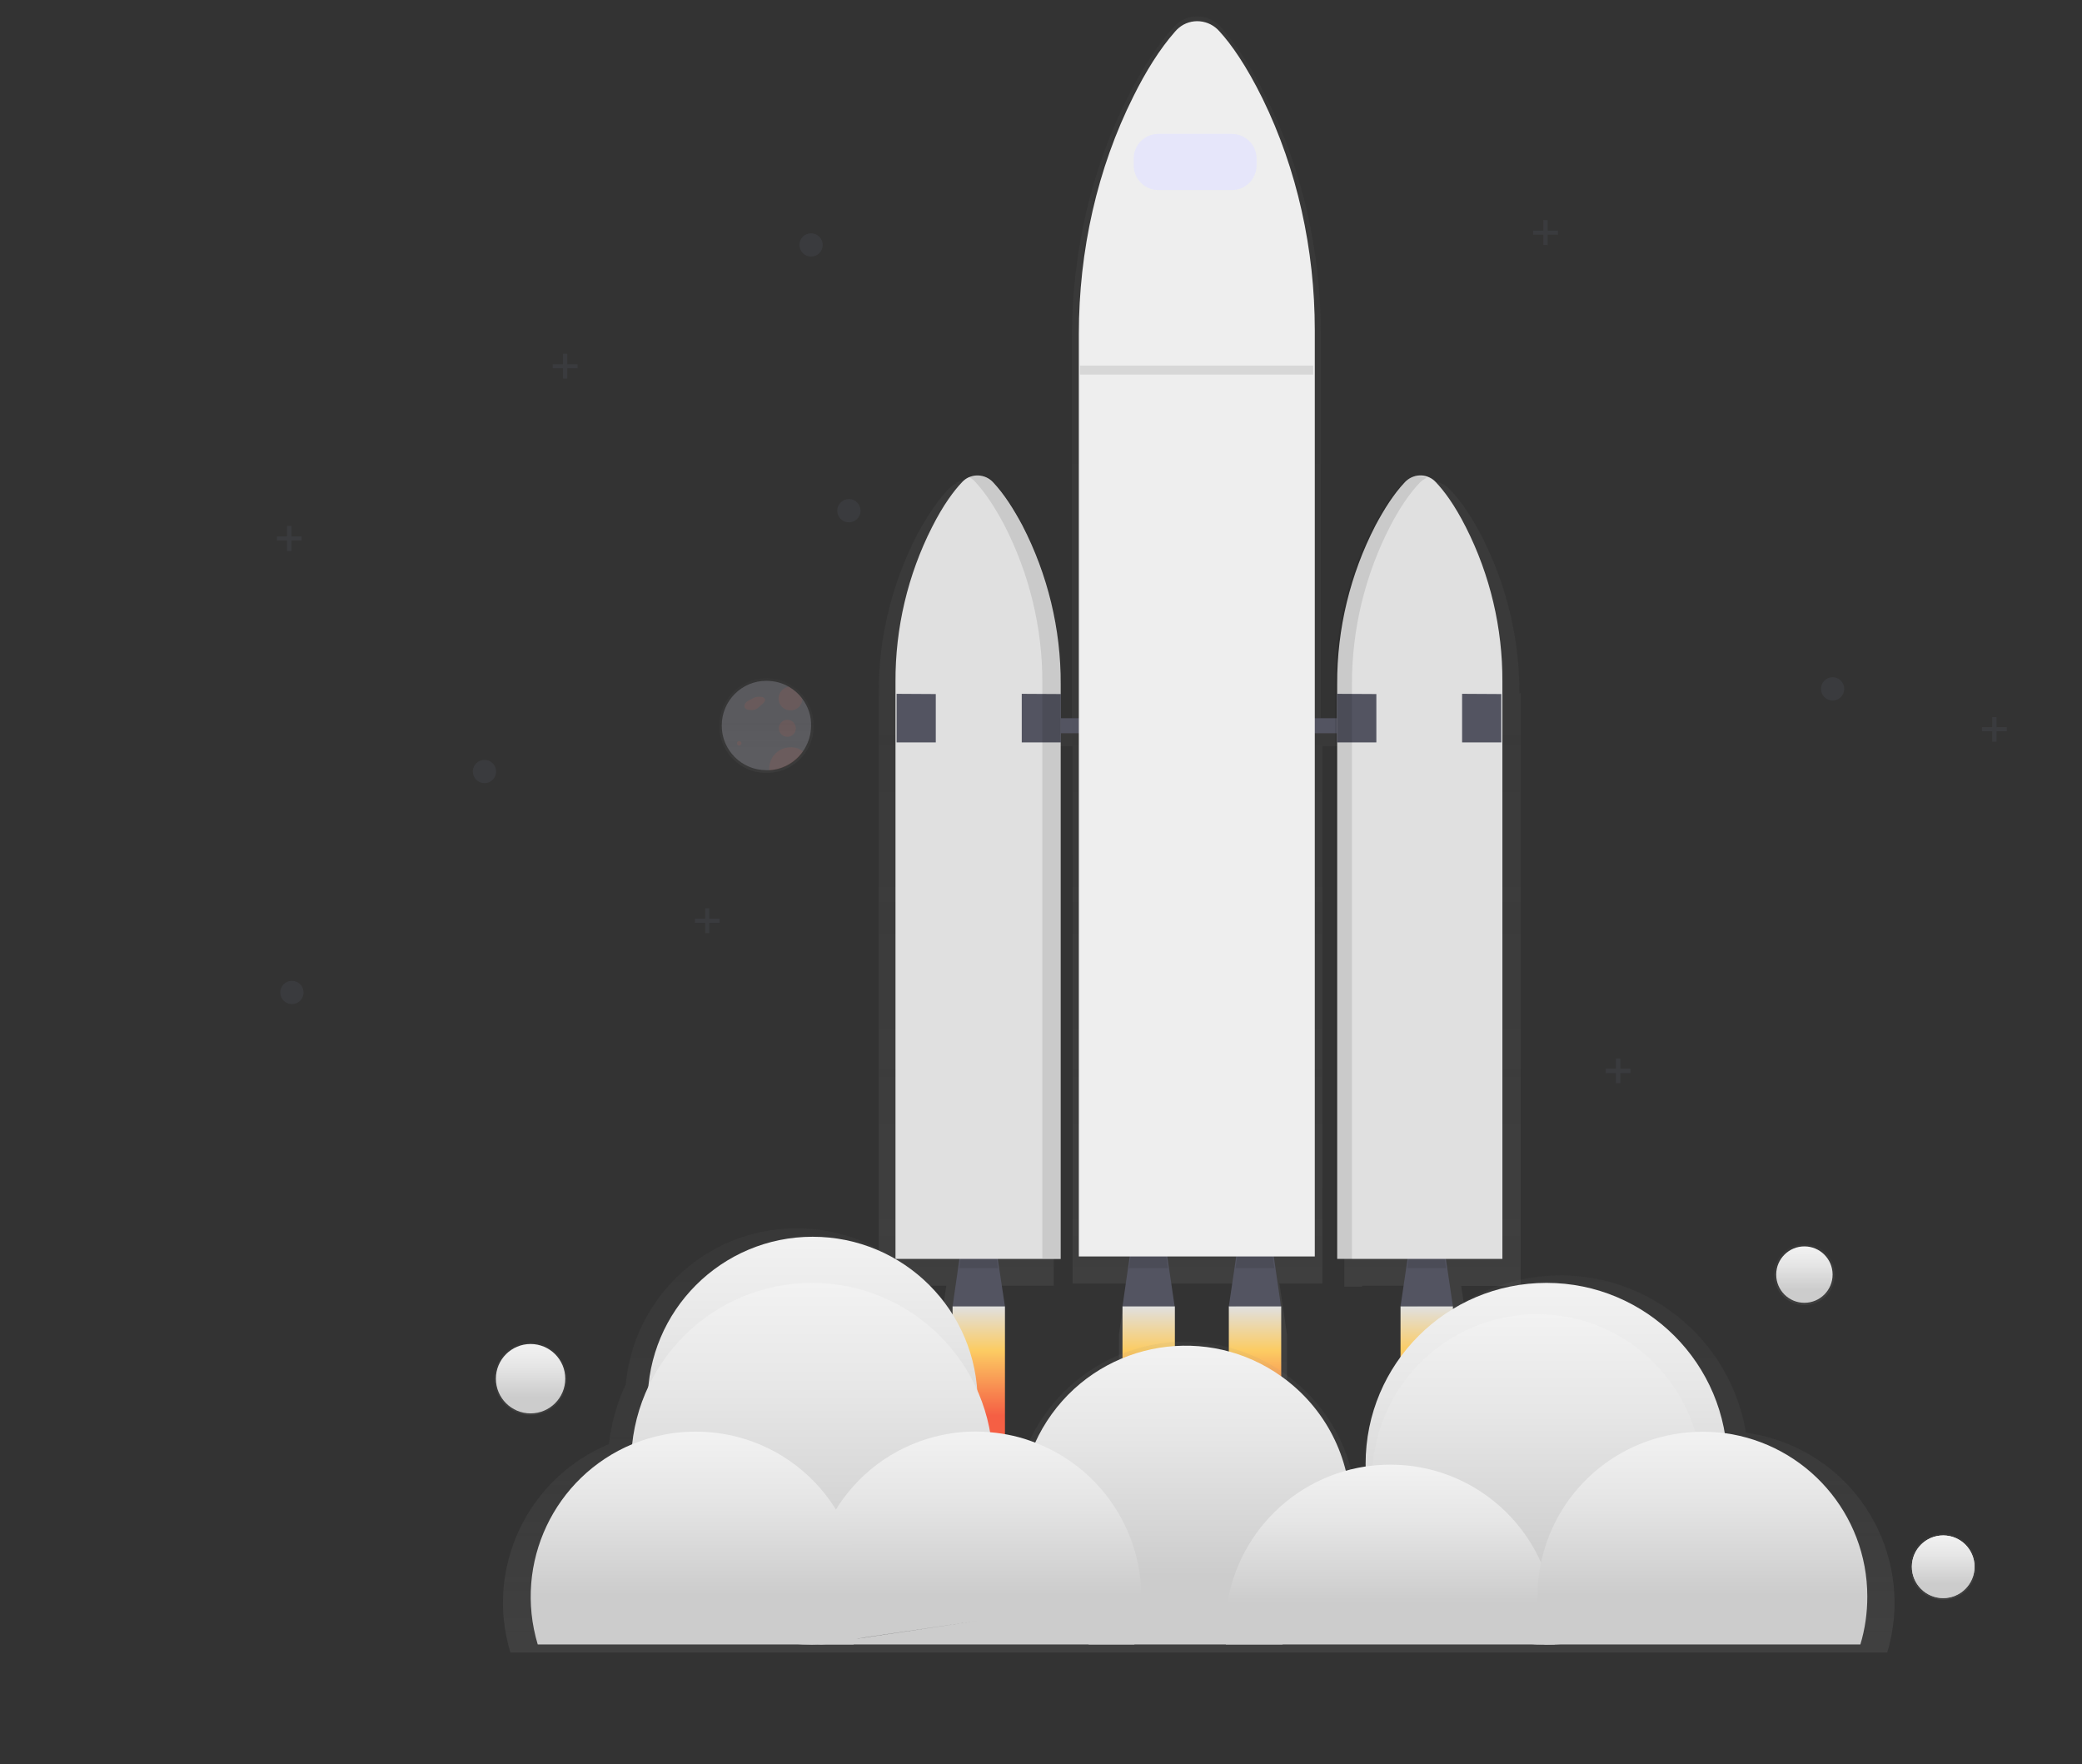 <?xml version="1.0" encoding="utf-8"?>
<!-- Generator: Adobe Illustrator 23.0.3, SVG Export Plug-In . SVG Version: 6.00 Build 0)  -->
<svg version="1.1" id="Layer_1" xmlns="http://www.w3.org/2000/svg" xmlns:xlink="http://www.w3.org/1999/xlink" x="0px" y="0px"
	 viewBox="0 0 930 788" style="enable-background:new 0 0 930 788;" xml:space="preserve">
<rect x="0" y="0" width="930" height="788" fill="#333333" stroke="none"/>
<style type="text/css">
	.st0{opacity:0.7;}
	.st1{fill:url(#SVGID_1_);}
	.st2{fill:#535461;}
	.st3{opacity:0.1;}
	.st4{fill:#E0E0E0;}
	.st5{fill:url(#SVGID_2_);}
	.st6{fill:url(#SVGID_3_);}
	.st7{fill:url(#SVGID_4_);}
	.st8{fill:url(#SVGID_5_);}
	.st9{fill:#EEEEEE;}
	.st10{fill:#E6E6FA;}
	.st11{fill:url(#SVGID_6_);}
	.st12{fill:url(#SVGID_7_);}
	.st13{fill:url(#SVGID_8_);}
	.st14{fill:url(#SVGID_9_);}
	.st15{fill:url(#SVGID_10_);}
	.st16{fill:url(#SVGID_11_);}
	.st17{fill:url(#SVGID_12_);}
	.st18{fill:url(#SVGID_13_);}
	.st19{fill:url(#SVGID_14_);}
	.st20{fill:url(#SVGID_15_);}
	.st21{fill:url(#SVGID_16_);}
	.st22{fill:url(#SVGID_17_);}
	.st23{fill:url(#SVGID_18_);}
	.st24{fill:url(#SVGID_19_);}
	.st25{fill:url(#SVGID_20_);}
	.st26{fill:url(#SVGID_21_);}
	.st27{opacity:0.25;fill:#535461;enable-background:new    ;}
	.st28{fill:url(#SVGID_22_);}
	.st29{opacity:0.4;}
	.st30{fill:url(#SVGID_23_);}
	.st31{opacity:0.2;fill:#E6E6FA;enable-background:new    ;}
	.st32{opacity:0.1;fill:#F55F44;enable-background:new    ;}
</style>
<title>To the stars</title>
<g class="st0">
	
		<linearGradient id="SVGID_1_" gradientUnits="userSpaceOnUse" x1="672.913" y1="728.29" x2="672.913" y2="74.466" gradientTransform="matrix(1 0 0 1 -137.41 -67.04)">
		<stop  offset="0" style="stop-color:#808080;stop-opacity:0.25"/>
		<stop  offset="0.54" style="stop-color:#808080;stop-opacity:0.12"/>
		<stop  offset="1" style="stop-color:#808080;stop-opacity:0.1"/>
	</linearGradient>
	<path class="st1" d="M678.7,309.6c0.1-24.7-5.9-49-17.2-70.8c-5.4-10.2-10.3-16.7-14.2-20.5c-2.9-3.1-7.6-4-11.5-2.3
		c-1.5,0.5-2.9,1.4-4,2.6c-5.2,5.4-9.8,12.3-13.9,19.8c-11.9,22.4-18.2,47.4-18.1,72.8v15.3H590V149.3c0-37.1-8.3-73.8-24.6-106.3
		c-7.7-15.4-14.8-25-20.1-30.9c-5.1-5.8-14-6.4-19.7-1.3c-0.5,0.4-0.9,0.8-1.3,1.3c-7.3,8-14,18.5-19.7,29.7
		c-17.1,33.2-25.8,70.8-25.8,109.1v175.5h-8.4v-16c0.1-25.4-6.1-50.4-18.1-72.8c-4-7.5-8.7-14.5-13.8-19.8c-3-3.2-7.8-4-11.7-2.1
		l0.4,0.2c-1.2,0.5-2.3,1.3-3.3,2.3c-3.8,3.9-8.7,10.3-14.2,20.5c-11.3,21.9-17.3,46.2-17.2,70.8v264.8h30.2l-3.3,21.8v65.1h24.8
		v-65.1l-3.3-21.8h29.8V333.2h8.4v240.1h24.1l-3.4,22.9v65.1h24.7v-65.1l-3.4-22.9h32.5l-3.4,22.9v65.1h24.7v-65.1l-3.4-22.9h19.2
		V333.2h9.8v241.5h7.9v-0.4h26.2l-3.3,21.8v65.2h24.7v-65.1l-3.3-21.8h26.6V309.6z"/>
</g>
<polygon class="st2" points="448.9,583.5 425.5,583.5 429.6,555.1 444.6,555.1 "/>
<g class="st3">
	<polygon points="428.5,566.4 445.8,566.4 444.6,558.4 429.6,558.4 	"/>
</g>
<polygon class="st2" points="649,583.5 625.6,583.5 629.8,555.1 644.8,555.1 "/>
<g class="st3">
	<polygon points="628.6,566.4 645.9,566.4 644.8,558.4 629.8,558.4 	"/>
</g>
<polygon class="st2" points="524.7,583.5 501.4,583.5 505.5,555.1 520.5,555.1 "/>
<g class="st3">
	<polygon points="504.3,566.4 521.7,566.4 520.5,558.4 505.5,558.4 	"/>
</g>
<polygon class="st2" points="572.2,583.5 548.9,583.5 553.1,555.1 568.1,555.1 "/>
<g class="st3">
	<polygon points="551.9,566.4 569.2,566.4 568.1,558.4 553.1,558.4 	"/>
</g>
<rect x="448.9" y="320.8" class="st2" width="166.8" height="6.7"/>
<path class="st4" d="M641.4,215.4c-3.4-3.8-9.4-4.1-13.3-0.6c-0.2,0.2-0.4,0.4-0.6,0.6c-4.9,5.2-9.2,12-13.1,19.3
	c-11.3,21.9-17.2,46.2-17.1,70.8v256.8h73.8V304.5c0.1-24-5.5-47.7-16.3-69C649.7,225.4,645,219.2,641.4,215.4z"/>
<path class="st4" d="M429.7,215.4c3.4-3.8,9.4-4.1,13.3-0.6c0.2,0.2,0.4,0.4,0.6,0.6c4.9,5.2,9.2,12,13.1,19.3
	c11.3,21.9,17.2,46.2,17.1,70.8v256.8H400V304.5c-0.1-24,5.5-47.7,16.3-69C421.4,225.4,426.1,219.2,429.7,215.4z"/>
<polygon class="st2" points="400.5,309.9 418,310 418,331.6 400.5,331.6 "/>
<polygon class="st2" points="456.4,309.9 473.9,310 473.9,331.6 456.4,331.6 "/>
<polygon class="st2" points="597.2,309.9 614.8,310 614.8,331.6 597.2,331.6 "/>
<polygon class="st2" points="653.1,309.9 670.6,310 670.6,331.6 653.1,331.6 "/>
<g class="st3">
	<path d="M456.8,234.3c-3.8-7.3-8.2-14.2-13.1-19.3c-2.8-3.1-7.4-3.9-11.1-2.1c1,0.5,2,1.2,2.8,2.1c4.9,5.2,9.2,12,13.1,19.3
		c11.3,21.9,17.2,46.2,17.1,70.8V562h8.3V305.2C474,280.6,468.1,256.2,456.8,234.3z"/>
</g>
<g class="st3">
	<path d="M621,235c3.8-7.3,8.2-14.2,13.1-19.3c0.9-1,2-1.7,3.2-2.3c-3.7-1.6-8-0.7-10.7,2.3c-4.9,5.2-9.2,12-13.1,19.3
		c-11.3,21.9-17.2,46.2-17.1,70.8v256.8h7.5V305.9C603.8,281.3,609.7,256.9,621,235z"/>
</g>
<linearGradient id="SVGID_2_" gradientUnits="userSpaceOnUse" x1="437.175" y1="585.609" x2="437.175" y2="648.968" gradientTransform="matrix(1 0 0 1 0 -2.09)">
	<stop  offset="0" style="stop-color:#E0E0E0"/>
	<stop  offset="0.31" style="stop-color:#FCCC63"/>
	<stop  offset="0.77" style="stop-color:#F55F44"/>
</linearGradient>
<rect x="425.5" y="583.5" class="st5" width="23.4" height="63.4"/>
<linearGradient id="SVGID_3_" gradientUnits="userSpaceOnUse" x1="513.084" y1="585.609" x2="513.084" y2="648.968" gradientTransform="matrix(1 0 0 1 0 -2.09)">
	<stop  offset="0" style="stop-color:#E0E0E0"/>
	<stop  offset="0.31" style="stop-color:#FCCC63"/>
	<stop  offset="0.77" style="stop-color:#F55F44"/>
</linearGradient>
<rect x="501.4" y="583.5" class="st6" width="23.4" height="63.4"/>
<linearGradient id="SVGID_4_" gradientUnits="userSpaceOnUse" x1="560.553" y1="585.609" x2="560.553" y2="648.968" gradientTransform="matrix(1 0 0 1 0 -2.09)">
	<stop  offset="0" style="stop-color:#E0E0E0"/>
	<stop  offset="0.31" style="stop-color:#FCCC63"/>
	<stop  offset="0.77" style="stop-color:#F55F44"/>
</linearGradient>
<rect x="548.9" y="583.5" class="st7" width="23.4" height="63.4"/>
<linearGradient id="SVGID_5_" gradientUnits="userSpaceOnUse" x1="637.271" y1="585.609" x2="637.271" y2="648.968" gradientTransform="matrix(1 0 0 1 0 -2.09)">
	<stop  offset="0" style="stop-color:#E0E0E0"/>
	<stop  offset="0.31" style="stop-color:#FCCC63"/>
	<stop  offset="0.77" style="stop-color:#F55F44"/>
</linearGradient>
<rect x="625.6" y="583.5" class="st8" width="23.4" height="63.4"/>
<path class="st9" d="M544.8,14.1c-4.7-5.5-12.9-6.2-18.3-1.6c-0.6,0.5-1.1,1-1.6,1.6c-6.9,7.8-13.2,18-18.6,28.9
	c-16.2,32.3-24.4,69-24.4,106.2v412h105.4V147.5c0-36.1-7.9-71.9-23.3-103.4C556.6,29.1,550,19.8,544.8,14.1z"/>
<path class="st10" d="M517.4,59.8h32.8c6.2,0,11.1,5,11.1,11.1v2.9c0,6.2-5,11.1-11.1,11.1h-32.7c-6.2,0-11.1-5-11.1-11.1V71
	C506.3,64.8,511.3,59.8,517.4,59.8z"/>
<g class="st0">
	
		<linearGradient id="SVGID_6_" gradientUnits="userSpaceOnUse" x1="673.004" y1="805.313" x2="673.004" y2="615.782" gradientTransform="matrix(1 0 0 1 -137.41 -67.04)">
		<stop  offset="0" style="stop-color:#808080;stop-opacity:0.25"/>
		<stop  offset="0.54" style="stop-color:#808080;stop-opacity:0.12"/>
		<stop  offset="1" style="stop-color:#808080;stop-opacity:0.1"/>
	</linearGradient>
	<path class="st11" d="M779.9,639.9L779.9,639.9c-7.6-45.7-50.8-76.7-96.7-69.1c-40.7,6.8-70.5,42.1-70.2,83.4c0,0.4,0,0.8,0,1.2
		l0,0c-3.1,0.5-6.2,1.1-9.2,2c-10.3-41.1-52-66.1-93.1-55.8c-22.7,5.7-41.5,21.5-51.2,42.7c-6.8-2.6-14-4.3-21.2-4.9l0,0
		c-1.1-6.6-3.1-13-5.8-19c-2.7-42.3-39.3-74.3-81.6-71.6c-37.7,2.4-67.9,32-71.4,69.5c-3.9,8.4-6.5,17.4-7.5,26.7l0,0
		c-36.4,15.2-55.5,55.4-44,93.1h615c12.2-40.6-10.7-83.4-51.3-95.6C787.8,641.3,783.9,640.5,779.9,639.9z"/>
</g>
<linearGradient id="SVGID_7_" gradientUnits="userSpaceOnUse" x1="363.037" y1="554.537" x2="363.037" y2="701.902" gradientTransform="matrix(1 0 0 1 0 -2.09)">
	<stop  offset="0" style="stop-color:#F2F2F2"/>
	<stop  offset="0.31" style="stop-color:#E6E6E6"/>
	<stop  offset="0.77" style="stop-color:#CCCCCC"/>
</linearGradient>
<circle class="st12" cx="363" cy="626.1" r="73.7"/>
<linearGradient id="SVGID_8_" gradientUnits="userSpaceOnUse" x1="362.733" y1="575.083" x2="362.733" y2="736.618" gradientTransform="matrix(1 0 0 1 0 -2.09)">
	<stop  offset="0" style="stop-color:#F2F2F2"/>
	<stop  offset="0.31" style="stop-color:#E6E6E6"/>
	<stop  offset="0.77" style="stop-color:#CCCCCC"/>
</linearGradient>
<circle class="st13" cx="362.7" cy="653.8" r="80.8"/>
<linearGradient id="SVGID_9_" gradientUnits="userSpaceOnUse" x1="690.762" y1="575.083" x2="690.762" y2="736.618" gradientTransform="matrix(1 0 0 1 0 -2.09)">
	<stop  offset="0" style="stop-color:#F2F2F2"/>
	<stop  offset="0.31" style="stop-color:#E6E6E6"/>
	<stop  offset="0.77" style="stop-color:#CCCCCC"/>
</linearGradient>
<circle class="st14" cx="690.8" cy="653.8" r="80.8"/>
<linearGradient id="SVGID_10_" gradientUnits="userSpaceOnUse" x1="686.612" y1="589.152" x2="686.612" y2="736.516" gradientTransform="matrix(1 0 0 1 0 -2.09)">
	<stop  offset="0" style="stop-color:#F2F2F2"/>
	<stop  offset="0.31" style="stop-color:#E6E6E6"/>
	<stop  offset="0.77" style="stop-color:#CCCCCC"/>
</linearGradient>
<circle class="st15" cx="686.6" cy="660.7" r="73.7"/>
<linearGradient id="SVGID_11_" gradientUnits="userSpaceOnUse" x1="667.007" y1="668.1" x2="667.007" y2="801.568" gradientTransform="matrix(1 0 0 1 -137.41 -67.04)">
	<stop  offset="0" style="stop-color:#F2F2F2"/>
	<stop  offset="0.31" style="stop-color:#E6E6E6"/>
	<stop  offset="0.77" style="stop-color:#CCCCCC"/>
</linearGradient>
<path class="st16" d="M603.3,674.8c0,23.7-11.3,45.8-30.5,59.7h-86.4c-33-23.9-40.4-69.9-16.6-102.9c23.9-33,69.9-40.4,102.9-16.6
	C592,628.9,603.4,651.1,603.3,674.8L603.3,674.8z"/>
<linearGradient id="SVGID_12_" gradientUnits="userSpaceOnUse" x1="573.46" y1="706.428" x2="573.46" y2="801.466" gradientTransform="matrix(1 0 0 1 -137.41 -67.04)">
	<stop  offset="0" style="stop-color:#F2F2F2"/>
	<stop  offset="0.31" style="stop-color:#E6E6E6"/>
	<stop  offset="0.77" style="stop-color:#CCCCCC"/>
</linearGradient>
<path class="st17" d="M509.8,713.1c0,7.3-1,14.5-3.1,21.4H365.5 M365.5,734.4c-11.7-39,10.2-80.1,49.2-91.9c6.8-2,13.8-3.1,20.8-3.1
	h0.5c2,0,4.1,0.1,6.2,0.3c7,0.6,13.8,2.1,20.3,4.7c28.4,10.9,47.3,38.4,47.3,68.8L365.5,734.4z"/>
<linearGradient id="SVGID_13_" gradientUnits="userSpaceOnUse" x1="758.487" y1="721.21" x2="758.487" y2="801.472" gradientTransform="matrix(1 0 0 1 -137.41 -67.04)">
	<stop  offset="0" style="stop-color:#F2F2F2"/>
	<stop  offset="0.31" style="stop-color:#E6E6E6"/>
	<stop  offset="0.77" style="stop-color:#CCCCCC"/>
</linearGradient>
<path class="st18" d="M694.8,727.8c0,2.2-0.1,4.4-0.3,6.6v0.1H547.6c-0.2-2.2-0.3-4.4-0.3-6.6c0-36.4,26.6-67.4,62.7-72.9
	c3.6-0.5,7.3-0.8,11-0.8c1.9,0,3.7,0.1,5.6,0.2c26.9,2,50.5,18.6,61.6,43.2c0.3,0.7,0.6,1.3,0.9,2
	C692.9,708.6,694.8,718.1,694.8,727.8z"/>
<linearGradient id="SVGID_14_" gradientUnits="userSpaceOnUse" x1="897.796" y1="706.428" x2="897.796" y2="801.466" gradientTransform="matrix(1 0 0 1 -137.41 -67.04)">
	<stop  offset="0" style="stop-color:#F2F2F2"/>
	<stop  offset="0.31" style="stop-color:#E6E6E6"/>
	<stop  offset="0.77" style="stop-color:#CCCCCC"/>
</linearGradient>
<path class="st19" d="M834.1,713.1c0,7.3-1,14.5-3.1,21.4H689.9l0,0c-3.4-11.3-4-23.3-1.9-34.9c0.1-0.6,0.2-1.3,0.4-1.9
	c7.3-34,37.3-58.2,72.1-58.2c2.3,0,4.6,0.1,6.9,0.3c1,0.1,2,0.2,3,0.3C806.9,645.1,834.1,676.2,834.1,713.1z"/>
<linearGradient id="SVGID_15_" gradientUnits="userSpaceOnUse" x1="448.155" y1="706.478" x2="448.155" y2="801.568" gradientTransform="matrix(1 0 0 1 -137.41 -67.04)">
	<stop  offset="0" style="stop-color:#F2F2F2"/>
	<stop  offset="0.31" style="stop-color:#E6E6E6"/>
	<stop  offset="0.77" style="stop-color:#CCCCCC"/>
</linearGradient>
<path class="st20" d="M381.3,734.5c0.2-0.8,0.5-1.5,0.7-2.3c10.5-39.4-12.9-79.8-52.2-90.3c-12.7-3.3-26-3.3-38.7,0.2
	c-2.9,0.8-5.8,1.8-8.6,2.9c-35,14.6-53.2,53.2-42.3,89.5L381.3,734.5L381.3,734.5z"/>
<g class="st0">
	
		<linearGradient id="SVGID_16_" gradientUnits="userSpaceOnUse" x1="806.043" y1="585.002" x2="806.043" y2="557.958" gradientTransform="matrix(1 0 0 1 0 -2.09)">
		<stop  offset="0" style="stop-color:#808080;stop-opacity:0.25"/>
		<stop  offset="0.54" style="stop-color:#808080;stop-opacity:0.12"/>
		<stop  offset="1" style="stop-color:#808080;stop-opacity:0.1"/>
	</linearGradient>
	<circle class="st21" cx="806" cy="569.3" r="13.6"/>
</g>
<linearGradient id="SVGID_17_" gradientUnits="userSpaceOnUse" x1="806.043" y1="558.935" x2="806.043" y2="583.995" gradientTransform="matrix(1 0 0 1 0 -2.09)">
	<stop  offset="0" style="stop-color:#F2F2F2"/>
	<stop  offset="0.31" style="stop-color:#E6E6E6"/>
	<stop  offset="0.77" style="stop-color:#CCCCCC"/>
</linearGradient>
<circle class="st22" cx="806" cy="569.3" r="12.6"/>
<g class="st0">
	
		<linearGradient id="SVGID_18_" gradientUnits="userSpaceOnUse" x1="867.984" y1="716.679" x2="867.984" y2="687.186" gradientTransform="matrix(1 0 0 1 0 -2.09)">
		<stop  offset="0" style="stop-color:#808080;stop-opacity:0.25"/>
		<stop  offset="0.54" style="stop-color:#808080;stop-opacity:0.12"/>
		<stop  offset="1" style="stop-color:#808080;stop-opacity:0.1"/>
	</linearGradient>
	<circle class="st23" cx="868" cy="699.8" r="14.8"/>
</g>
<linearGradient id="SVGID_19_" gradientUnits="userSpaceOnUse" x1="867.984" y1="687.935" x2="867.984" y2="715.95" gradientTransform="matrix(1 0 0 1 0 -2.09)">
	<stop  offset="0" style="stop-color:#F2F2F2"/>
	<stop  offset="0.31" style="stop-color:#E0E0E0"/>
	<stop  offset="0.77" style="stop-color:#B3B3B3"/>
</linearGradient>
<circle class="st24" cx="868" cy="699.8" r="14"/>
<g class="st0">
	
		<linearGradient id="SVGID_20_" gradientUnits="userSpaceOnUse" x1="237.028" y1="634.09" x2="237.028" y2="601.702" gradientTransform="matrix(1 0 0 1 0 -2.09)">
		<stop  offset="0" style="stop-color:#808080;stop-opacity:0.25"/>
		<stop  offset="0.54" style="stop-color:#808080;stop-opacity:0.12"/>
		<stop  offset="1" style="stop-color:#808080;stop-opacity:0.1"/>
	</linearGradient>
	<circle class="st25" cx="237" cy="615.8" r="16.2"/>
</g>
<linearGradient id="SVGID_21_" gradientUnits="userSpaceOnUse" x1="237.028" y1="602.41" x2="237.028" y2="633.381" gradientTransform="matrix(1 0 0 1 0 -2.09)">
	<stop  offset="0" style="stop-color:#F2F2F2"/>
	<stop  offset="0.31" style="stop-color:#E6E6E6"/>
	<stop  offset="0.77" style="stop-color:#CCCCCC"/>
</linearGradient>
<circle class="st26" cx="237" cy="615.8" r="15.5"/>
<circle class="st27" cx="818.6" cy="307.7" r="5.2"/>
<circle class="st27" cx="130.4" cy="443.3" r="5.2"/>
<circle class="st27" cx="379.2" cy="228.1" r="5.2"/>
<circle class="st27" cx="362.3" cy="109.4" r="5.2"/>
<circle class="st27" cx="216.4" cy="344.6" r="5.2"/>
<polygon class="st27" points="134.7,239.6 130.2,239.6 130.2,234.9 128.2,234.9 128.2,239.6 123.7,239.6 123.7,241.4 128.2,241.4 
	128.2,246.1 130.2,246.1 130.2,241.4 134.7,241.4 "/>
<polygon class="st27" points="695.9,103 691.3,103 691.3,98.3 689.4,98.3 689.4,103 684.8,103 684.8,104.8 689.4,104.8 689.4,109.4 
	691.3,109.4 691.3,104.8 695.9,104.8 "/>
<polygon class="st27" points="896.4,324.8 891.8,324.8 891.8,320.3 889.9,320.3 889.9,324.8 885.3,324.8 885.3,326.6 889.9,326.6 
	889.9,331.3 891.8,331.3 891.8,326.6 896.4,326.6 "/>
<polygon class="st27" points="728.3,477.3 723.8,477.3 723.8,472.8 721.8,472.8 721.8,477.3 717.3,477.3 717.3,479.3 721.8,479.3 
	721.8,483.8 723.8,483.8 723.8,479.3 728.3,479.3 "/>
<polygon class="st27" points="258,162.7 253.4,162.7 253.4,158 251.5,158 251.5,162.7 246.9,162.7 246.9,164.5 251.5,164.5 
	251.5,169.1 253.4,169.1 253.4,164.5 258,164.5 "/>
<polygon class="st27" points="321.4,410.3 316.8,410.3 316.8,405.7 315,405.7 315,410.3 310.4,410.3 310.4,412.2 315,412.2 
	315,416.8 316.8,416.8 316.8,412.2 321.4,412.2 "/>
<linearGradient id="SVGID_22_" gradientUnits="userSpaceOnUse" x1="867.984" y1="687.935" x2="867.984" y2="715.95" gradientTransform="matrix(1 0 0 1 0 -2.09)">
	<stop  offset="0" style="stop-color:#F2F2F2"/>
	<stop  offset="0.31" style="stop-color:#E6E6E6"/>
	<stop  offset="0.77" style="stop-color:#CCCCCC"/>
</linearGradient>
<circle class="st28" cx="868" cy="699.8" r="14"/>
<g class="st29">
	
		<linearGradient id="SVGID_23_" gradientUnits="userSpaceOnUse" x1="479.81" y1="412.26" x2="479.81" y2="369.917" gradientTransform="matrix(1 0 0 1 -137.41 -67.04)">
		<stop  offset="0" style="stop-color:#808080;stop-opacity:0.25"/>
		<stop  offset="0.54" style="stop-color:#808080;stop-opacity:0.12"/>
		<stop  offset="1" style="stop-color:#808080;stop-opacity:0.1"/>
	</linearGradient>
	<path class="st30" d="M359.3,311.4L359.3,311.4c-1.7-2.2-3.8-4.1-6.3-5.6l0,0c-10.1-5.9-23.1-2.4-28.9,7.7s-2.4,23.1,7.7,28.9
		c3.2,1.9,7,2.9,10.7,2.8c0.4,0,0.9,0,1.3,0c11.6-0.7,20.5-10.8,19.7-22.5C363.2,318.6,361.7,314.6,359.3,311.4L359.3,311.4z"/>
</g>
<path class="st31" d="M362.3,324.1c0,10.5-8.2,19.3-18.7,19.9c-0.4,0-0.8,0-1.3,0c-11,0-20-9-19.9-20c0-11,9-20,20-19.9
	c3.5,0,7,0.9,9.9,2.6l0,0c2.3,1.3,4.4,3.1,6,5.3l0,0C361,315.5,362.4,319.8,362.3,324.1z"/>
<path class="st32" d="M337.4,311.4c-1,0.4-2,1-3,1.5c-0.6,0.3-1.2,0.8-1.6,1.4c-0.4,0.6-0.4,1.4,0,2c0.6,0.6,1.4,0.9,2.2,0.8
	c1.5,0.3,3-0.2,4-1.3l1.7-1.5c0.6-0.5,1.2-1.3,1-2c-0.3-0.6-0.8-0.9-1.4-1c-1.5-0.3-3,0-4.4,0.8"/>
<circle class="st32" cx="330.2" cy="332" r="1"/>
<circle class="st32" cx="351.7" cy="325.3" r="3.8"/>
<path class="st32" d="M358.4,312.1L358.4,312.1c0,2.9-2.4,5.3-5.4,5.2c-2.9,0-5.3-2.4-5.2-5.4c0-2.6,2-4.8,4.6-5.2l0,0
	C354.6,308.1,356.8,309.9,358.4,312.1z"/>
<path class="st32" d="M358.7,335.7c-3.4,5-9,8.1-15.1,8.4c0-0.3,0-0.5,0-0.8c0-5.3,4.3-9.5,9.4-9.5
	C355.1,333.7,357.2,334.3,358.7,335.7L358.7,335.7z"/>
<g class="st3">
	<rect x="482.4" y="163.3" width="104.2" height="4"/>
</g>
</svg>
